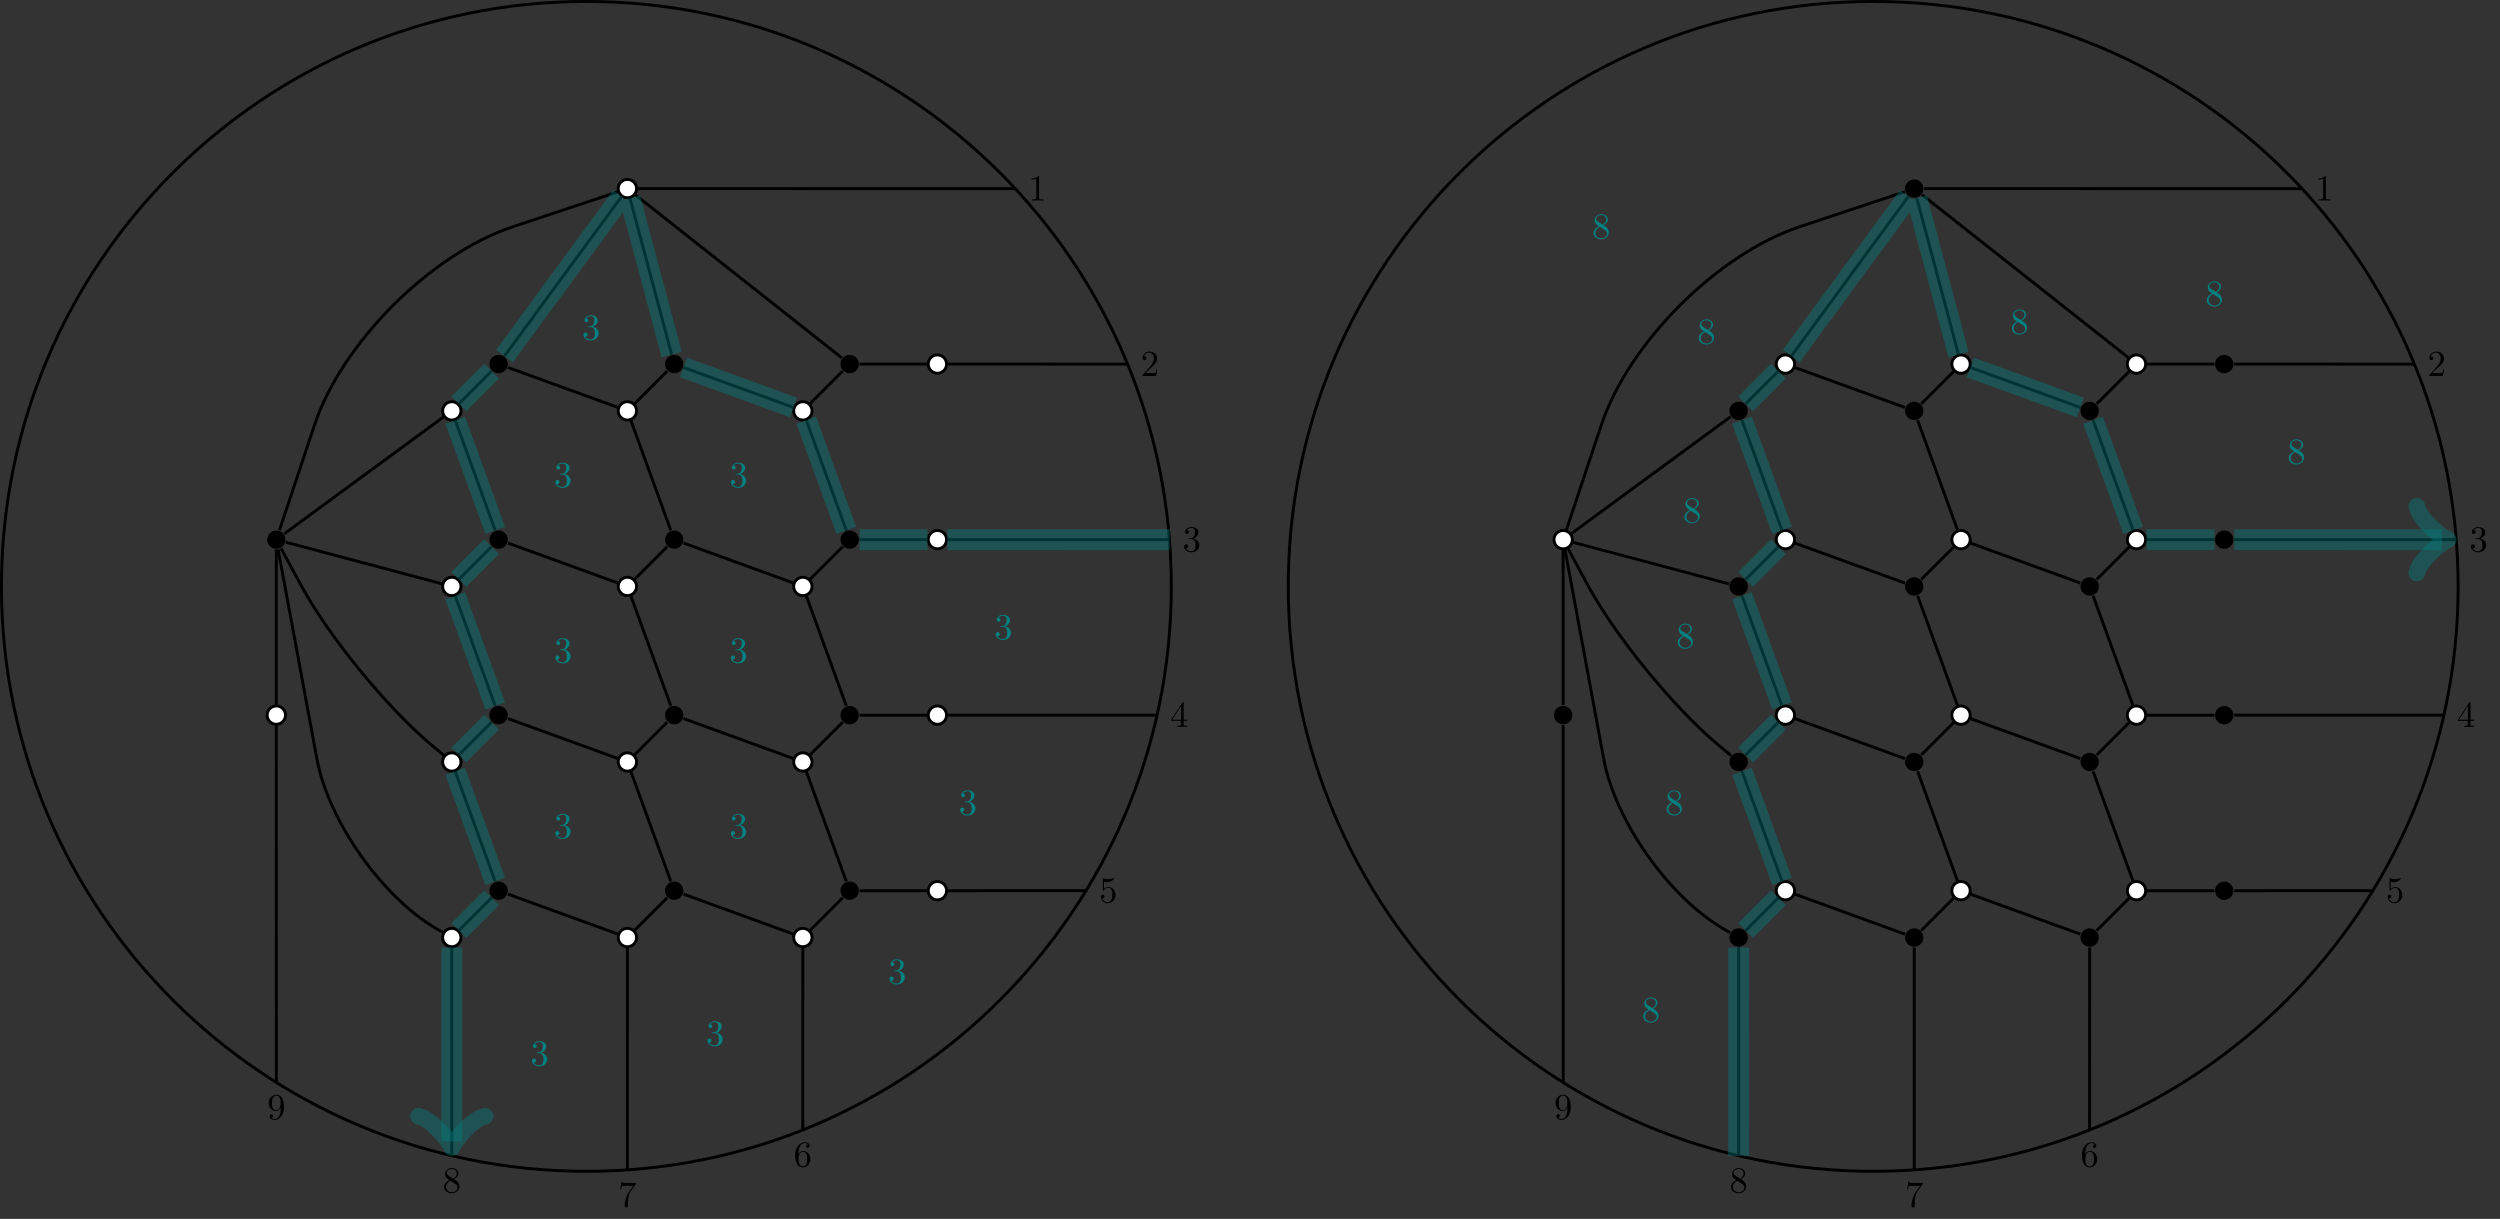 <?xml version="1.0" encoding="UTF-8"?>
<svg xmlns="http://www.w3.org/2000/svg" xmlns:xlink="http://www.w3.org/1999/xlink" width="339.238pt" height="165.393pt" viewBox="0 0 339.238 165.393" version="1.1">
<rect x="0" y="0" width="339.238" height="165.393" fill="#333333" stroke="none"/>
<defs>
<g>
<symbol overflow="visible" id="glyph0-0">
<path style="stroke:none;" d=""/>
</symbol>
<symbol overflow="visible" id="glyph0-1">
<path style="stroke:none;" d="M 1.469 -3.188 C 1.469 -3.312 1.469 -3.312 1.344 -3.312 C 1.047 -3 0.609 -3 0.438 -3 L 0.438 -2.844 C 0.547 -2.844 0.844 -2.844 1.094 -2.969 L 1.094 -0.391 C 1.094 -0.219 1.078 -0.156 0.641 -0.156 L 0.469 -0.156 L 0.469 0 C 0.641 -0.016 1.078 -0.016 1.281 -0.016 C 1.484 -0.016 1.906 -0.016 2.094 0 L 2.094 -0.156 L 1.922 -0.156 C 1.484 -0.156 1.469 -0.203 1.469 -0.391 Z M 1.469 -3.188 "/>
</symbol>
<symbol overflow="visible" id="glyph0-2">
<path style="stroke:none;" d="M 0.641 -0.391 L 1.156 -0.891 C 1.938 -1.578 2.234 -1.859 2.234 -2.359 C 2.234 -2.922 1.797 -3.312 1.188 -3.312 C 0.625 -3.312 0.25 -2.859 0.25 -2.422 C 0.25 -2.141 0.5 -2.141 0.516 -2.141 C 0.594 -2.141 0.766 -2.203 0.766 -2.406 C 0.766 -2.531 0.688 -2.656 0.516 -2.656 C 0.469 -2.656 0.453 -2.656 0.438 -2.656 C 0.562 -2.984 0.828 -3.172 1.109 -3.172 C 1.562 -3.172 1.781 -2.766 1.781 -2.359 C 1.781 -1.953 1.531 -1.562 1.266 -1.25 L 0.297 -0.188 C 0.25 -0.125 0.25 -0.125 0.25 0 L 2.094 0 L 2.234 -0.875 L 2.109 -0.875 C 2.094 -0.719 2.047 -0.5 2 -0.422 C 1.969 -0.391 1.641 -0.391 1.531 -0.391 Z M 0.641 -0.391 "/>
</symbol>
<symbol overflow="visible" id="glyph0-3">
<path style="stroke:none;" d="M 1.453 -1.75 C 1.859 -1.891 2.141 -2.234 2.141 -2.625 C 2.141 -3.047 1.703 -3.312 1.219 -3.312 C 0.719 -3.312 0.344 -3.016 0.344 -2.641 C 0.344 -2.484 0.453 -2.375 0.594 -2.375 C 0.75 -2.375 0.859 -2.5 0.859 -2.641 C 0.859 -2.891 0.625 -2.891 0.547 -2.891 C 0.703 -3.125 1.031 -3.188 1.203 -3.188 C 1.406 -3.188 1.688 -3.078 1.688 -2.641 C 1.688 -2.578 1.672 -2.281 1.547 -2.062 C 1.391 -1.828 1.219 -1.812 1.094 -1.812 C 1.062 -1.797 0.938 -1.797 0.906 -1.797 C 0.875 -1.797 0.828 -1.781 0.828 -1.734 C 0.828 -1.688 0.875 -1.688 0.953 -1.688 L 1.172 -1.688 C 1.578 -1.688 1.766 -1.344 1.766 -0.859 C 1.766 -0.172 1.422 -0.031 1.203 -0.031 C 0.984 -0.031 0.609 -0.109 0.438 -0.406 C 0.609 -0.391 0.766 -0.5 0.766 -0.688 C 0.766 -0.859 0.641 -0.969 0.484 -0.969 C 0.375 -0.969 0.203 -0.891 0.203 -0.672 C 0.203 -0.219 0.672 0.109 1.219 0.109 C 1.828 0.109 2.281 -0.344 2.281 -0.859 C 2.281 -1.266 1.969 -1.656 1.453 -1.75 Z M 1.453 -1.75 "/>
</symbol>
<symbol overflow="visible" id="glyph0-4">
<path style="stroke:none;" d="M 1.469 -0.828 L 1.469 -0.391 C 1.469 -0.203 1.453 -0.156 1.094 -0.156 L 0.984 -0.156 L 0.984 0 C 1.188 -0.016 1.453 -0.016 1.656 -0.016 C 1.859 -0.016 2.125 -0.016 2.328 0 L 2.328 -0.156 L 2.234 -0.156 C 1.859 -0.156 1.844 -0.203 1.844 -0.391 L 1.844 -0.828 L 2.344 -0.828 L 2.344 -0.984 L 1.844 -0.984 L 1.844 -3.25 C 1.844 -3.344 1.844 -3.375 1.766 -3.375 C 1.719 -3.375 1.703 -3.375 1.672 -3.312 L 0.141 -0.984 L 0.141 -0.828 Z M 1.5 -0.984 L 0.281 -0.984 L 1.5 -2.844 Z M 1.5 -0.984 "/>
</symbol>
<symbol overflow="visible" id="glyph0-5">
<path style="stroke:none;" d="M 2.234 -1 C 2.234 -1.594 1.828 -2.094 1.297 -2.094 C 1.047 -2.094 0.844 -2.016 0.656 -1.844 L 0.656 -2.812 C 0.75 -2.781 0.922 -2.75 1.078 -2.75 C 1.688 -2.75 2.047 -3.203 2.047 -3.266 C 2.047 -3.297 2.031 -3.312 2 -3.312 C 1.984 -3.312 1.984 -3.312 1.953 -3.297 C 1.859 -3.266 1.609 -3.156 1.281 -3.156 C 1.078 -3.156 0.844 -3.188 0.609 -3.297 C 0.578 -3.312 0.562 -3.312 0.547 -3.312 C 0.5 -3.312 0.5 -3.281 0.5 -3.188 L 0.5 -1.719 C 0.5 -1.625 0.5 -1.594 0.578 -1.594 C 0.609 -1.594 0.625 -1.609 0.641 -1.641 C 0.688 -1.719 0.875 -1.984 1.281 -1.984 C 1.547 -1.984 1.672 -1.75 1.703 -1.672 C 1.781 -1.484 1.797 -1.281 1.797 -1.031 C 1.797 -0.859 1.797 -0.562 1.672 -0.359 C 1.562 -0.156 1.375 -0.031 1.141 -0.031 C 0.781 -0.031 0.5 -0.297 0.406 -0.594 C 0.422 -0.578 0.438 -0.578 0.5 -0.578 C 0.656 -0.578 0.75 -0.703 0.75 -0.828 C 0.75 -0.938 0.656 -1.062 0.5 -1.062 C 0.422 -1.062 0.25 -1.031 0.25 -0.797 C 0.25 -0.375 0.594 0.109 1.156 0.109 C 1.734 0.109 2.234 -0.375 2.234 -1 Z M 2.234 -1 "/>
</symbol>
<symbol overflow="visible" id="glyph0-6">
<path style="stroke:none;" d="M 0.656 -1.641 L 0.656 -1.75 C 0.656 -3.016 1.281 -3.188 1.531 -3.188 C 1.656 -3.188 1.859 -3.172 1.969 -3 C 1.891 -3 1.688 -3 1.688 -2.766 C 1.688 -2.609 1.812 -2.547 1.922 -2.547 C 2 -2.547 2.156 -2.594 2.156 -2.781 C 2.156 -3.078 1.938 -3.312 1.516 -3.312 C 0.875 -3.312 0.203 -2.672 0.203 -1.578 C 0.203 -0.25 0.781 0.109 1.25 0.109 C 1.797 0.109 2.281 -0.359 2.281 -1.016 C 2.281 -1.656 1.828 -2.125 1.281 -2.125 C 0.938 -2.125 0.75 -1.875 0.656 -1.641 Z M 1.25 -0.031 C 0.938 -0.031 0.781 -0.328 0.75 -0.406 C 0.672 -0.641 0.672 -1.031 0.672 -1.125 C 0.672 -1.516 0.828 -2.016 1.281 -2.016 C 1.359 -2.016 1.578 -2.016 1.734 -1.703 C 1.828 -1.516 1.828 -1.266 1.828 -1.016 C 1.828 -0.781 1.828 -0.531 1.75 -0.359 C 1.594 -0.062 1.359 -0.031 1.25 -0.031 Z M 1.25 -0.031 "/>
</symbol>
<symbol overflow="visible" id="glyph0-7">
<path style="stroke:none;" d="M 2.375 -3.031 C 2.422 -3.094 2.422 -3.109 2.422 -3.203 L 1.203 -3.203 C 0.594 -3.203 0.594 -3.281 0.562 -3.375 L 0.438 -3.375 L 0.281 -2.344 L 0.406 -2.344 C 0.422 -2.422 0.469 -2.734 0.531 -2.797 C 0.562 -2.828 0.953 -2.828 1.016 -2.828 L 2.047 -2.828 C 2 -2.75 1.594 -2.203 1.484 -2.031 C 1.047 -1.359 0.875 -0.672 0.875 -0.172 C 0.875 -0.109 0.875 0.109 1.109 0.109 C 1.328 0.109 1.328 -0.109 1.328 -0.172 L 1.328 -0.422 C 1.328 -0.688 1.344 -0.969 1.391 -1.234 C 1.406 -1.344 1.484 -1.781 1.703 -2.094 Z M 2.375 -3.031 "/>
</symbol>
<symbol overflow="visible" id="glyph0-8">
<path style="stroke:none;" d="M 0.812 -2.281 C 0.578 -2.422 0.562 -2.594 0.562 -2.688 C 0.562 -2.984 0.891 -3.188 1.234 -3.188 C 1.609 -3.188 1.922 -2.938 1.922 -2.578 C 1.922 -2.297 1.734 -2.047 1.438 -1.875 Z M 1.547 -1.797 C 1.906 -1.984 2.141 -2.25 2.141 -2.578 C 2.141 -3.031 1.703 -3.312 1.25 -3.312 C 0.75 -3.312 0.344 -2.953 0.344 -2.484 C 0.344 -2.391 0.359 -2.172 0.562 -1.938 C 0.625 -1.875 0.797 -1.75 0.922 -1.672 C 0.641 -1.531 0.203 -1.25 0.203 -0.75 C 0.203 -0.219 0.719 0.109 1.234 0.109 C 1.797 0.109 2.281 -0.297 2.281 -0.844 C 2.281 -1.016 2.219 -1.234 2.031 -1.453 C 1.938 -1.562 1.859 -1.609 1.547 -1.797 Z M 1.047 -1.594 L 1.656 -1.203 C 1.797 -1.109 2.031 -0.969 2.031 -0.656 C 2.031 -0.297 1.656 -0.031 1.25 -0.031 C 0.812 -0.031 0.453 -0.344 0.453 -0.75 C 0.453 -1.047 0.625 -1.359 1.047 -1.594 Z M 1.047 -1.594 "/>
</symbol>
<symbol overflow="visible" id="glyph0-9">
<path style="stroke:none;" d="M 1.828 -1.578 L 1.828 -1.422 C 1.828 -0.266 1.312 -0.031 1.016 -0.031 C 0.938 -0.031 0.672 -0.047 0.531 -0.203 C 0.75 -0.203 0.797 -0.359 0.797 -0.438 C 0.797 -0.594 0.672 -0.672 0.562 -0.672 C 0.484 -0.672 0.328 -0.625 0.328 -0.422 C 0.328 -0.094 0.609 0.109 1.031 0.109 C 1.672 0.109 2.281 -0.562 2.281 -1.641 C 2.281 -2.984 1.703 -3.312 1.266 -3.312 C 0.984 -3.312 0.75 -3.234 0.531 -3 C 0.328 -2.781 0.203 -2.578 0.203 -2.203 C 0.203 -1.578 0.641 -1.094 1.203 -1.094 C 1.516 -1.094 1.719 -1.297 1.828 -1.578 Z M 1.219 -1.203 C 1.125 -1.203 0.906 -1.203 0.75 -1.516 C 0.656 -1.703 0.656 -1.953 0.656 -2.188 C 0.656 -2.469 0.656 -2.703 0.766 -2.875 C 0.891 -3.125 1.094 -3.188 1.266 -3.188 C 1.484 -3.188 1.656 -3.031 1.734 -2.797 C 1.797 -2.641 1.812 -2.328 1.812 -2.094 C 1.812 -1.688 1.656 -1.203 1.219 -1.203 Z M 1.219 -1.203 "/>
</symbol>
</g>
<clipPath id="clip1">
  <path d="M 21 0 L 199 0 L 199 165.395 L 21 165.395 Z M 21 0 "/>
</clipPath>
<clipPath id="clip2">
  <path d="M 169 0 L 339.238 0 L 339.238 165 L 169 165 Z M 169 0 "/>
</clipPath>
<clipPath id="clip3">
  <path d="M 195 0 L 339.238 0 L 339.238 165.395 L 195 165.395 Z M 195 0 "/>
</clipPath>
</defs>
<g id="surface1">
<path style="fill:none;stroke-width:0.399;stroke-linecap:butt;stroke-linejoin:miter;stroke:rgb(0%,0%,0%);stroke-opacity:1;stroke-miterlimit:10;" d="M 79.372 -0.001 C 79.372 43.835 43.837 79.37 0.001 79.37 C -43.835 79.37 -79.37 43.835 -79.37 -0.001 C -79.37 -43.837 -43.835 -79.372 0.001 -79.372 C 43.837 -79.372 79.372 -43.837 79.372 -0.001 Z M 79.372 -0.001 " transform="matrix(1,0,0,-1,79.569,79.569)"/>
<g style="fill:rgb(0%,0%,0%);fill-opacity:1;">
  <use xlink:href="#glyph0-1" x="139.528" y="27.21"/>
</g>
<g style="fill:rgb(0%,0%,0%);fill-opacity:1;">
  <use xlink:href="#glyph0-2" x="154.789" y="51.017"/>
</g>
<g style="fill:rgb(0%,0%,0%);fill-opacity:1;">
  <use xlink:href="#glyph0-3" x="160.474" y="74.834"/>
</g>
<g style="fill:rgb(0%,0%,0%);fill-opacity:1;">
  <use xlink:href="#glyph0-4" x="158.775" y="98.645"/>
</g>
<g style="fill:rgb(0%,0%,0%);fill-opacity:1;">
  <use xlink:href="#glyph0-5" x="149.14" y="122.46"/>
</g>
<g style="fill:rgb(0%,0%,0%);fill-opacity:1;">
  <use xlink:href="#glyph0-6" x="107.69" y="158.305"/>
</g>
<g style="fill:rgb(0%,0%,0%);fill-opacity:1;">
  <use xlink:href="#glyph0-7" x="83.888" y="163.733"/>
</g>
<g style="fill:rgb(0%,0%,0%);fill-opacity:1;">
  <use xlink:href="#glyph0-8" x="60.065" y="161.811"/>
</g>
<g style="fill:rgb(0%,0%,0%);fill-opacity:1;">
  <use xlink:href="#glyph0-9" x="36.259" y="151.863"/>
</g>
<path style="fill-rule:nonzero;fill:rgb(100%,100%,100%);fill-opacity:1;stroke-width:0.399;stroke-linecap:butt;stroke-linejoin:miter;stroke:rgb(0%,0%,0%);stroke-opacity:1;stroke-miterlimit:10;" d="M 48.876 30.163 C 48.876 30.85 48.322 31.409 47.634 31.409 C 46.943 31.409 46.388 30.85 46.388 30.163 C 46.388 29.475 46.943 28.917 47.634 28.917 C 48.322 28.917 48.876 29.475 48.876 30.163 Z M 48.876 30.163 " transform="matrix(1,0,0,-1,79.569,79.569)"/>
<path style="fill-rule:nonzero;fill:rgb(100%,100%,100%);fill-opacity:1;stroke-width:0.399;stroke-linecap:butt;stroke-linejoin:miter;stroke:rgb(0%,0%,0%);stroke-opacity:1;stroke-miterlimit:10;" d="M 48.876 6.342 C 48.876 7.03 48.322 7.585 47.634 7.585 C 46.943 7.585 46.388 7.03 46.388 6.342 C 46.388 5.655 46.943 5.096 47.634 5.096 C 48.322 5.096 48.876 5.655 48.876 6.342 Z M 48.876 6.342 " transform="matrix(1,0,0,-1,79.569,79.569)"/>
<path style="fill-rule:nonzero;fill:rgb(100%,100%,100%);fill-opacity:1;stroke-width:0.399;stroke-linecap:butt;stroke-linejoin:miter;stroke:rgb(0%,0%,0%);stroke-opacity:1;stroke-miterlimit:10;" d="M 48.876 -17.474 C 48.876 -16.786 48.322 -16.228 47.63 -16.228 C 46.943 -16.228 46.388 -16.786 46.388 -17.474 C 46.388 -18.161 46.943 -18.72 47.63 -18.72 C 48.322 -18.72 48.876 -18.161 48.876 -17.474 Z M 48.876 -17.474 " transform="matrix(1,0,0,-1,79.569,79.569)"/>
<path style="fill-rule:nonzero;fill:rgb(100%,100%,100%);fill-opacity:1;stroke-width:0.399;stroke-linecap:butt;stroke-linejoin:miter;stroke:rgb(0%,0%,0%);stroke-opacity:1;stroke-miterlimit:10;" d="M 48.88 -41.294 C 48.88 -40.607 48.322 -40.048 47.634 -40.048 C 46.947 -40.048 46.388 -40.607 46.388 -41.294 C 46.388 -41.982 46.947 -42.54 47.634 -42.54 C 48.322 -42.54 48.88 -41.982 48.88 -41.294 Z M 48.88 -41.294 " transform="matrix(1,0,0,-1,79.569,79.569)"/>
<path style="fill-rule:nonzero;fill:rgb(100%,100%,100%);fill-opacity:1;stroke-width:0.399;stroke-linecap:butt;stroke-linejoin:miter;stroke:rgb(0%,0%,0%);stroke-opacity:1;stroke-miterlimit:10;" d="M -40.827 -17.47 C -40.827 -16.783 -41.385 -16.224 -42.073 -16.224 C -42.76 -16.224 -43.319 -16.783 -43.319 -17.47 C -43.319 -18.158 -42.76 -18.716 -42.073 -18.716 C -41.385 -18.716 -40.827 -18.158 -40.827 -17.47 Z M -40.827 -17.47 " transform="matrix(1,0,0,-1,79.569,79.569)"/>
<path style="fill-rule:nonzero;fill:rgb(100%,100%,100%);fill-opacity:1;stroke-width:0.399;stroke-linecap:butt;stroke-linejoin:miter;stroke:rgb(0%,0%,0%);stroke-opacity:1;stroke-miterlimit:10;" d="M 6.81 53.975 C 6.81 54.663 6.251 55.221 5.564 55.221 C 4.876 55.221 4.322 54.663 4.322 53.975 C 4.322 53.288 4.876 52.729 5.564 52.729 C 6.251 52.729 6.81 53.288 6.81 53.975 Z M 6.81 53.975 " transform="matrix(1,0,0,-1,79.569,79.569)"/>
<path style=" stroke:none;fill-rule:nonzero;fill:rgb(0%,0%,0%);fill-opacity:1;" d="M 116.543 49.406 C 116.543 48.719 115.984 48.16 115.297 48.16 C 114.609 48.16 114.051 48.719 114.051 49.406 C 114.051 50.094 114.609 50.652 115.297 50.652 C 115.984 50.652 116.543 50.094 116.543 49.406 Z M 116.543 49.406 "/>
<path style=" stroke:none;fill-rule:nonzero;fill:rgb(0%,0%,0%);fill-opacity:1;" d="M 92.73 49.406 C 92.73 48.719 92.176 48.16 91.488 48.16 C 90.801 48.16 90.242 48.719 90.242 49.406 C 90.242 50.094 90.801 50.652 91.488 50.652 C 92.176 50.652 92.73 50.094 92.73 49.406 Z M 92.73 49.406 "/>
<path style=" stroke:none;fill-rule:nonzero;fill:rgb(0%,0%,0%);fill-opacity:1;" d="M 68.902 49.406 C 68.902 48.719 68.344 48.16 67.656 48.16 C 66.969 48.16 66.41 48.719 66.41 49.406 C 66.41 50.094 66.969 50.652 67.656 50.652 C 68.344 50.652 68.902 50.094 68.902 49.406 Z M 68.902 49.406 "/>
<path style="fill-rule:nonzero;fill:rgb(100%,100%,100%);fill-opacity:1;stroke-width:0.399;stroke-linecap:butt;stroke-linejoin:miter;stroke:rgb(0%,0%,0%);stroke-opacity:1;stroke-miterlimit:10;" d="M 30.619 23.815 C 30.619 24.503 30.06 25.061 29.372 25.061 C 28.685 25.061 28.126 24.503 28.126 23.815 C 28.126 23.128 28.685 22.569 29.372 22.569 C 30.06 22.569 30.619 23.128 30.619 23.815 Z M 30.619 23.815 " transform="matrix(1,0,0,-1,79.569,79.569)"/>
<path style="fill-rule:nonzero;fill:rgb(100%,100%,100%);fill-opacity:1;stroke-width:0.399;stroke-linecap:butt;stroke-linejoin:miter;stroke:rgb(0%,0%,0%);stroke-opacity:1;stroke-miterlimit:10;" d="M 6.81 23.815 C 6.81 24.503 6.255 25.061 5.564 25.061 C 4.876 25.061 4.322 24.503 4.322 23.815 C 4.322 23.128 4.876 22.569 5.564 22.569 C 6.255 22.569 6.81 23.128 6.81 23.815 Z M 6.81 23.815 " transform="matrix(1,0,0,-1,79.569,79.569)"/>
<path style="fill-rule:nonzero;fill:rgb(100%,100%,100%);fill-opacity:1;stroke-width:0.399;stroke-linecap:butt;stroke-linejoin:miter;stroke:rgb(0%,0%,0%);stroke-opacity:1;stroke-miterlimit:10;" d="M -17.018 23.815 C -17.018 24.503 -17.573 25.061 -18.26 25.061 C -18.948 25.061 -19.506 24.503 -19.506 23.815 C -19.506 23.128 -18.948 22.569 -18.26 22.569 C -17.573 22.569 -17.018 23.128 -17.018 23.815 Z M -17.018 23.815 " transform="matrix(1,0,0,-1,79.569,79.569)"/>
<path style=" stroke:none;fill-rule:nonzero;fill:rgb(0%,0%,0%);fill-opacity:1;" d="M 116.543 73.227 C 116.543 72.539 115.984 71.984 115.297 71.984 C 114.609 71.984 114.051 72.539 114.051 73.227 C 114.051 73.914 114.609 74.473 115.297 74.473 C 115.984 74.473 116.543 73.914 116.543 73.227 Z M 116.543 73.227 "/>
<path style=" stroke:none;fill-rule:nonzero;fill:rgb(0%,0%,0%);fill-opacity:1;" d="M 92.73 73.227 C 92.73 72.539 92.176 71.984 91.488 71.984 C 90.801 71.984 90.242 72.539 90.242 73.227 C 90.242 73.914 90.801 74.473 91.488 74.473 C 92.176 74.473 92.73 73.914 92.73 73.227 Z M 92.73 73.227 "/>
<path style=" stroke:none;fill-rule:nonzero;fill:rgb(0%,0%,0%);fill-opacity:1;" d="M 68.902 73.227 C 68.902 72.539 68.344 71.984 67.656 71.984 C 66.969 71.984 66.41 72.539 66.41 73.227 C 66.41 73.914 66.969 74.473 67.656 74.473 C 68.344 74.473 68.902 73.914 68.902 73.227 Z M 68.902 73.227 "/>
<path style="fill-rule:nonzero;fill:rgb(100%,100%,100%);fill-opacity:1;stroke-width:0.399;stroke-linecap:butt;stroke-linejoin:miter;stroke:rgb(0%,0%,0%);stroke-opacity:1;stroke-miterlimit:10;" d="M 30.619 -0.009 C 30.619 0.678 30.06 1.237 29.372 1.237 C 28.685 1.237 28.126 0.678 28.126 -0.009 C 28.126 -0.697 28.685 -1.255 29.372 -1.255 C 30.06 -1.255 30.619 -0.697 30.619 -0.009 Z M 30.619 -0.009 " transform="matrix(1,0,0,-1,79.569,79.569)"/>
<path style="fill-rule:nonzero;fill:rgb(100%,100%,100%);fill-opacity:1;stroke-width:0.399;stroke-linecap:butt;stroke-linejoin:miter;stroke:rgb(0%,0%,0%);stroke-opacity:1;stroke-miterlimit:10;" d="M 6.81 -0.009 C 6.81 0.678 6.255 1.237 5.568 1.237 C 4.88 1.237 4.322 0.678 4.322 -0.009 C 4.322 -0.697 4.88 -1.255 5.568 -1.255 C 6.255 -1.255 6.81 -0.697 6.81 -0.009 Z M 6.81 -0.009 " transform="matrix(1,0,0,-1,79.569,79.569)"/>
<path style="fill-rule:nonzero;fill:rgb(100%,100%,100%);fill-opacity:1;stroke-width:0.399;stroke-linecap:butt;stroke-linejoin:miter;stroke:rgb(0%,0%,0%);stroke-opacity:1;stroke-miterlimit:10;" d="M -17.014 -0.009 C -17.014 0.678 -17.573 1.237 -18.26 1.237 C -18.948 1.237 -19.506 0.678 -19.506 -0.009 C -19.506 -0.697 -18.948 -1.255 -18.26 -1.255 C -17.573 -1.255 -17.014 -0.697 -17.014 -0.009 Z M -17.014 -0.009 " transform="matrix(1,0,0,-1,79.569,79.569)"/>
<path style=" stroke:none;fill-rule:nonzero;fill:rgb(0%,0%,0%);fill-opacity:1;" d="M 116.539 97.043 C 116.539 96.355 115.984 95.797 115.297 95.797 C 114.609 95.797 114.051 96.355 114.051 97.043 C 114.051 97.73 114.609 98.289 115.297 98.289 C 115.984 98.289 116.539 97.73 116.539 97.043 Z M 116.539 97.043 "/>
<path style=" stroke:none;fill-rule:nonzero;fill:rgb(0%,0%,0%);fill-opacity:1;" d="M 92.73 97.043 C 92.73 96.355 92.176 95.797 91.484 95.797 C 90.797 95.797 90.242 96.355 90.242 97.043 C 90.242 97.73 90.797 98.289 91.484 98.289 C 92.176 98.289 92.73 97.73 92.73 97.043 Z M 92.73 97.043 "/>
<path style=" stroke:none;fill-rule:nonzero;fill:rgb(0%,0%,0%);fill-opacity:1;" d="M 68.902 97.043 C 68.902 96.355 68.344 95.797 67.656 95.797 C 66.969 95.797 66.41 96.355 66.41 97.043 C 66.41 97.73 66.969 98.289 67.656 98.289 C 68.344 98.289 68.902 97.73 68.902 97.043 Z M 68.902 97.043 "/>
<path style="fill-rule:nonzero;fill:rgb(100%,100%,100%);fill-opacity:1;stroke-width:0.399;stroke-linecap:butt;stroke-linejoin:miter;stroke:rgb(0%,0%,0%);stroke-opacity:1;stroke-miterlimit:10;" d="M 30.619 -23.826 C 30.619 -23.138 30.06 -22.583 29.372 -22.583 C 28.685 -22.583 28.126 -23.138 28.126 -23.826 C 28.126 -24.513 28.685 -25.072 29.372 -25.072 C 30.06 -25.072 30.619 -24.513 30.619 -23.826 Z M 30.619 -23.826 " transform="matrix(1,0,0,-1,79.569,79.569)"/>
<path style="fill-rule:nonzero;fill:rgb(100%,100%,100%);fill-opacity:1;stroke-width:0.399;stroke-linecap:butt;stroke-linejoin:miter;stroke:rgb(0%,0%,0%);stroke-opacity:1;stroke-miterlimit:10;" d="M 6.81 -23.826 C 6.81 -23.138 6.251 -22.583 5.564 -22.583 C 4.876 -22.583 4.322 -23.138 4.322 -23.826 C 4.322 -24.513 4.876 -25.072 5.564 -25.072 C 6.251 -25.072 6.81 -24.513 6.81 -23.826 Z M 6.81 -23.826 " transform="matrix(1,0,0,-1,79.569,79.569)"/>
<path style="fill-rule:nonzero;fill:rgb(100%,100%,100%);fill-opacity:1;stroke-width:0.399;stroke-linecap:butt;stroke-linejoin:miter;stroke:rgb(0%,0%,0%);stroke-opacity:1;stroke-miterlimit:10;" d="M -17.018 -23.826 C -17.018 -23.138 -17.573 -22.583 -18.26 -22.583 C -18.948 -22.583 -19.506 -23.138 -19.506 -23.826 C -19.506 -24.513 -18.948 -25.072 -18.26 -25.072 C -17.573 -25.072 -17.018 -24.513 -17.018 -23.826 Z M -17.018 -23.826 " transform="matrix(1,0,0,-1,79.569,79.569)"/>
<path style=" stroke:none;fill-rule:nonzero;fill:rgb(0%,0%,0%);fill-opacity:1;" d="M 116.543 120.863 C 116.543 120.176 115.984 119.617 115.297 119.617 C 114.609 119.617 114.051 120.176 114.051 120.863 C 114.051 121.551 114.609 122.109 115.297 122.109 C 115.984 122.109 116.543 121.551 116.543 120.863 Z M 116.543 120.863 "/>
<path style=" stroke:none;fill-rule:nonzero;fill:rgb(0%,0%,0%);fill-opacity:1;" d="M 92.734 120.863 C 92.734 120.176 92.176 119.617 91.488 119.617 C 90.801 119.617 90.242 120.176 90.242 120.863 C 90.242 121.551 90.801 122.109 91.488 122.109 C 92.176 122.109 92.734 121.551 92.734 120.863 Z M 92.734 120.863 "/>
<path style=" stroke:none;fill-rule:nonzero;fill:rgb(0%,0%,0%);fill-opacity:1;" d="M 68.902 120.863 C 68.902 120.176 68.344 119.617 67.656 119.617 C 66.969 119.617 66.414 120.176 66.414 120.863 C 66.414 121.551 66.969 122.109 67.656 122.109 C 68.344 122.109 68.902 121.551 68.902 120.863 Z M 68.902 120.863 "/>
<path style="fill-rule:nonzero;fill:rgb(100%,100%,100%);fill-opacity:1;stroke-width:0.399;stroke-linecap:butt;stroke-linejoin:miter;stroke:rgb(0%,0%,0%);stroke-opacity:1;stroke-miterlimit:10;" d="M 30.619 -47.65 C 30.619 -46.962 30.06 -46.404 29.372 -46.404 C 28.685 -46.404 28.126 -46.962 28.126 -47.65 C 28.126 -48.337 28.685 -48.896 29.372 -48.896 C 30.06 -48.896 30.619 -48.337 30.619 -47.65 Z M 30.619 -47.65 " transform="matrix(1,0,0,-1,79.569,79.569)"/>
<path style="fill-rule:nonzero;fill:rgb(100%,100%,100%);fill-opacity:1;stroke-width:0.399;stroke-linecap:butt;stroke-linejoin:miter;stroke:rgb(0%,0%,0%);stroke-opacity:1;stroke-miterlimit:10;" d="M 6.81 -47.65 C 6.81 -46.962 6.255 -46.404 5.564 -46.404 C 4.876 -46.404 4.322 -46.962 4.322 -47.65 C 4.322 -48.337 4.876 -48.896 5.564 -48.896 C 6.255 -48.896 6.81 -48.337 6.81 -47.65 Z M 6.81 -47.65 " transform="matrix(1,0,0,-1,79.569,79.569)"/>
<path style="fill-rule:nonzero;fill:rgb(100%,100%,100%);fill-opacity:1;stroke-width:0.399;stroke-linecap:butt;stroke-linejoin:miter;stroke:rgb(0%,0%,0%);stroke-opacity:1;stroke-miterlimit:10;" d="M -17.018 -47.65 C -17.018 -46.962 -17.573 -46.404 -18.26 -46.404 C -18.948 -46.404 -19.506 -46.962 -19.506 -47.65 C -19.506 -48.337 -18.948 -48.896 -18.26 -48.896 C -17.573 -48.896 -17.018 -48.337 -17.018 -47.65 Z M -17.018 -47.65 " transform="matrix(1,0,0,-1,79.569,79.569)"/>
<path style=" stroke:none;fill-rule:nonzero;fill:rgb(0%,0%,0%);fill-opacity:1;" d="M 38.742 73.227 C 38.742 72.539 38.184 71.984 37.496 71.984 C 36.809 71.984 36.25 72.539 36.25 73.227 C 36.25 73.914 36.809 74.473 37.496 74.473 C 38.184 74.473 38.742 73.914 38.742 73.227 Z M 38.742 73.227 "/>
<path style="fill:none;stroke-width:0.399;stroke-linecap:butt;stroke-linejoin:miter;stroke:rgb(0%,0%,0%);stroke-opacity:1;stroke-miterlimit:10;" d="M 58.201 53.964 L 6.911 53.979 " transform="matrix(1,0,0,-1,79.569,79.569)"/>
<path style="fill:none;stroke-width:0.399;stroke-linecap:butt;stroke-linejoin:miter;stroke:rgb(0%,0%,0%);stroke-opacity:1;stroke-miterlimit:10;" d="M -42.077 4.995 L -42.077 -16.126 M -42.077 -18.818 L -42.065 -67.326 " transform="matrix(1,0,0,-1,79.569,79.569)"/>
<path style="fill:none;stroke-width:0.399;stroke-linecap:butt;stroke-linejoin:miter;stroke:rgb(0%,0%,0%);stroke-opacity:1;stroke-miterlimit:10;" d="M 73.462 30.159 L 48.982 30.167 M 46.29 30.167 L 37.076 30.167 M 34.779 29.214 L 30.326 24.768 M 28.111 24.276 L 13.181 29.706 M 10.966 29.214 L 6.517 24.768 M 4.302 24.276 L -10.647 29.706 M -12.866 29.214 L -17.311 24.768 M -19.346 23.022 L -40.991 7.139 " transform="matrix(1,0,0,-1,79.569,79.569)"/>
<path style="fill:none;stroke-width:0.399;stroke-linecap:butt;stroke-linejoin:miter;stroke:rgb(0%,0%,0%);stroke-opacity:1;stroke-miterlimit:10;" d="M 79.146 6.339 L 48.982 6.342 M 46.29 6.342 L 37.076 6.342 M 34.779 5.389 L 30.326 0.94 M 28.111 0.452 L 13.181 5.881 M 10.966 5.389 L 6.517 0.94 M 4.302 0.448 L -10.647 5.881 M -12.866 5.389 L -17.311 0.94 M -19.561 0.339 L -40.776 5.995 " transform="matrix(1,0,0,-1,79.569,79.569)"/>
<path style="fill:none;stroke-width:0.399;stroke-linecap:butt;stroke-linejoin:miter;stroke:rgb(0%,0%,0%);stroke-opacity:1;stroke-miterlimit:10;" d="M 77.447 -17.47 L 48.982 -17.474 M 46.29 -17.478 L 37.076 -17.478 M 34.779 -18.427 L 30.326 -22.88 M 28.111 -23.369 L 13.181 -17.935 M 10.966 -18.427 L 6.517 -22.88 M 4.302 -23.369 L -10.651 -17.935 M -12.866 -18.427 L -17.311 -22.876 " transform="matrix(1,0,0,-1,79.569,79.569)"/>
<path style="fill:none;stroke-width:0.399;stroke-linecap:butt;stroke-linejoin:miter;stroke:rgb(0%,0%,0%);stroke-opacity:1;stroke-miterlimit:10;" d="M 67.814 -41.286 L 48.982 -41.298 M 46.294 -41.298 L 37.076 -41.298 M 34.779 -42.251 L 30.326 -46.704 M 28.111 -47.193 L 13.185 -41.759 M 10.97 -42.247 L 6.517 -46.701 M 4.302 -47.193 L -10.647 -41.759 M -12.862 -42.247 L -17.311 -46.701 " transform="matrix(1,0,0,-1,79.569,79.569)"/>
<path style="fill:none;stroke-width:0.399;stroke-linecap:butt;stroke-linejoin:miter;stroke:rgb(0%,0%,0%);stroke-opacity:1;stroke-miterlimit:10;" d="M -19.428 -46.982 L -20.229 -46.521 C -27.686 -42.216 -35.003 -31.865 -36.569 -23.4 L -41.831 5.018 " transform="matrix(1,0,0,-1,79.569,79.569)"/>
<path style="fill:none;stroke-width:0.399;stroke-linecap:butt;stroke-linejoin:miter;stroke:rgb(0%,0%,0%);stroke-opacity:1;stroke-miterlimit:10;" d="M -19.296 -22.966 L -21.089 -21.462 C -27.085 -16.431 -34.971 -6.771 -38.698 0.108 L -41.436 5.159 " transform="matrix(1,0,0,-1,79.569,79.569)"/>
<path style="fill:none;stroke-width:0.399;stroke-linecap:butt;stroke-linejoin:miter;stroke:rgb(0%,0%,0%);stroke-opacity:1;stroke-miterlimit:10;" d="M 29.369 -73.767 L 29.376 -48.997 " transform="matrix(1,0,0,-1,79.569,79.569)"/>
<path style="fill:none;stroke-width:0.399;stroke-linecap:butt;stroke-linejoin:miter;stroke:rgb(0%,0%,0%);stroke-opacity:1;stroke-miterlimit:10;" d="M 5.564 -79.197 L 5.568 -48.997 " transform="matrix(1,0,0,-1,79.569,79.569)"/>
<path style="fill:none;stroke-width:0.399;stroke-linecap:butt;stroke-linejoin:miter;stroke:rgb(0%,0%,0%);stroke-opacity:1;stroke-miterlimit:10;" d="M -18.26 -77.275 L -18.264 -48.997 " transform="matrix(1,0,0,-1,79.569,79.569)"/>
<path style="fill:none;stroke-width:0.399;stroke-linecap:butt;stroke-linejoin:miter;stroke:rgb(0%,0%,0%);stroke-opacity:1;stroke-miterlimit:10;" d="M 35.271 -40.033 L 29.833 -25.095 " transform="matrix(1,0,0,-1,79.569,79.569)"/>
<path style="fill:none;stroke-width:0.399;stroke-linecap:butt;stroke-linejoin:miter;stroke:rgb(0%,0%,0%);stroke-opacity:1;stroke-miterlimit:10;" d="M 11.458 -40.033 L 6.025 -25.095 " transform="matrix(1,0,0,-1,79.569,79.569)"/>
<path style="fill:none;stroke-width:0.399;stroke-linecap:butt;stroke-linejoin:miter;stroke:rgb(0%,0%,0%);stroke-opacity:1;stroke-miterlimit:10;" d="M -12.374 -40.033 L -17.803 -25.095 " transform="matrix(1,0,0,-1,79.569,79.569)"/>
<path style="fill:none;stroke-width:0.399;stroke-linecap:butt;stroke-linejoin:miter;stroke:rgb(0%,0%,0%);stroke-opacity:1;stroke-miterlimit:10;" d="M 35.271 -16.212 L 29.837 -1.275 " transform="matrix(1,0,0,-1,79.569,79.569)"/>
<path style="fill:none;stroke-width:0.399;stroke-linecap:butt;stroke-linejoin:miter;stroke:rgb(0%,0%,0%);stroke-opacity:1;stroke-miterlimit:10;" d="M 11.458 -16.212 L 6.025 -1.275 " transform="matrix(1,0,0,-1,79.569,79.569)"/>
<path style="fill:none;stroke-width:0.399;stroke-linecap:butt;stroke-linejoin:miter;stroke:rgb(0%,0%,0%);stroke-opacity:1;stroke-miterlimit:10;" d="M -12.374 -16.212 L -17.803 -1.275 " transform="matrix(1,0,0,-1,79.569,79.569)"/>
<path style="fill:none;stroke-width:0.399;stroke-linecap:butt;stroke-linejoin:miter;stroke:rgb(0%,0%,0%);stroke-opacity:1;stroke-miterlimit:10;" d="M 35.271 7.604 L 29.833 22.553 " transform="matrix(1,0,0,-1,79.569,79.569)"/>
<path style="fill:none;stroke-width:0.399;stroke-linecap:butt;stroke-linejoin:miter;stroke:rgb(0%,0%,0%);stroke-opacity:1;stroke-miterlimit:10;" d="M 11.458 7.604 L 6.025 22.553 " transform="matrix(1,0,0,-1,79.569,79.569)"/>
<path style="fill:none;stroke-width:0.399;stroke-linecap:butt;stroke-linejoin:miter;stroke:rgb(0%,0%,0%);stroke-opacity:1;stroke-miterlimit:10;" d="M -12.374 7.604 L -17.803 22.553 " transform="matrix(1,0,0,-1,79.569,79.569)"/>
<path style="fill:none;stroke-width:0.399;stroke-linecap:butt;stroke-linejoin:miter;stroke:rgb(0%,0%,0%);stroke-opacity:1;stroke-miterlimit:10;" d="M 34.673 30.999 L 6.622 53.147 " transform="matrix(1,0,0,-1,79.569,79.569)"/>
<path style="fill:none;stroke-width:0.399;stroke-linecap:butt;stroke-linejoin:miter;stroke:rgb(0%,0%,0%);stroke-opacity:1;stroke-miterlimit:10;" d="M 11.572 31.464 L 5.911 52.682 " transform="matrix(1,0,0,-1,79.569,79.569)"/>
<path style="fill:none;stroke-width:0.399;stroke-linecap:butt;stroke-linejoin:miter;stroke:rgb(0%,0%,0%);stroke-opacity:1;stroke-miterlimit:10;" d="M -11.116 31.249 L 4.771 52.897 " transform="matrix(1,0,0,-1,79.569,79.569)"/>
<g style="fill:rgb(0%,50%,50%);fill-opacity:1;">
  <use xlink:href="#glyph0-3" x="134.91" y="86.739"/>
</g>
<g style="fill:rgb(0%,50%,50%);fill-opacity:1;">
  <use xlink:href="#glyph0-3" x="130.092" y="110.554"/>
</g>
<g style="fill:rgb(0%,50%,50%);fill-opacity:1;">
  <use xlink:href="#glyph0-3" x="98.97" y="66.097"/>
</g>
<g style="fill:rgb(0%,50%,50%);fill-opacity:1;">
  <use xlink:href="#glyph0-3" x="98.97" y="89.916"/>
</g>
<g style="fill:rgb(0%,50%,50%);fill-opacity:1;">
  <use xlink:href="#glyph0-3" x="98.97" y="113.734"/>
</g>
<g style="fill:rgb(0%,50%,50%);fill-opacity:1;">
  <use xlink:href="#glyph0-3" x="95.79" y="141.881"/>
</g>
<g style="fill:rgb(0%,50%,50%);fill-opacity:1;">
  <use xlink:href="#glyph0-3" x="78.965" y="46.088"/>
</g>
<g style="fill:rgb(0%,50%,50%);fill-opacity:1;">
  <use xlink:href="#glyph0-3" x="75.152" y="66.097"/>
</g>
<g style="fill:rgb(0%,50%,50%);fill-opacity:1;">
  <use xlink:href="#glyph0-3" x="75.152" y="89.916"/>
</g>
<g style="fill:rgb(0%,50%,50%);fill-opacity:1;">
  <use xlink:href="#glyph0-3" x="75.152" y="113.734"/>
</g>
<g style="fill:rgb(0%,50%,50%);fill-opacity:1;">
  <use xlink:href="#glyph0-3" x="71.975" y="144.595"/>
</g>
<path style="fill:none;stroke-width:0.399;stroke-linecap:butt;stroke-linejoin:miter;stroke:rgb(0%,0%,0%);stroke-opacity:1;stroke-miterlimit:10;" d="M 4.29 53.553 L -9.999 48.792 C -21.139 45.081 -33.178 33.042 -36.889 21.905 L -41.651 7.616 " transform="matrix(1,0,0,-1,79.569,79.569)"/>
<g style="fill:rgb(0%,50%,50%);fill-opacity:1;">
  <use xlink:href="#glyph0-3" x="120.501" y="133.483"/>
</g>
<g clip-path="url(#clip1)" clip-rule="nonzero">
<path style="fill:none;stroke-width:2.835;stroke-linecap:butt;stroke-linejoin:miter;stroke:rgb(0%,50%,50%);stroke-opacity:0.4;stroke-miterlimit:10;" d="M 79.146 6.339 L 48.982 6.342 M 46.29 6.342 L 37.076 6.342 M 35.271 7.604 L 29.833 22.553 M 28.111 24.276 L 13.181 29.706 M 11.572 31.464 L 5.911 52.682 M 4.771 52.897 L -11.116 31.249 M -12.866 29.214 L -17.311 24.768 M -17.803 22.553 L -12.374 7.604 M -12.866 5.389 L -17.311 0.94 M -17.803 -1.275 L -12.374 -16.212 M -12.866 -18.427 L -17.311 -22.876 M -17.803 -25.095 L -12.374 -40.033 M -12.862 -42.247 L -17.311 -46.701 M -18.264 -48.997 L -18.26 -75.294 " transform="matrix(1,0,0,-1,79.569,79.569)"/>
</g>
<path style="fill:none;stroke-width:2.268;stroke-linecap:round;stroke-linejoin:round;stroke:rgb(0%,50%,50%);stroke-opacity:0.4;stroke-miterlimit:10;" d="M -3.388 4.519 C -3.107 2.823 0.002 0.284 0.846 -0.002 C 0.002 -0.283 -3.104 -2.825 -3.39 -4.517 " transform="matrix(0,1,1,-0,61.31,154.861)"/>
<g clip-path="url(#clip2)" clip-rule="nonzero">
<path style="fill:none;stroke-width:0.399;stroke-linecap:butt;stroke-linejoin:miter;stroke:rgb(0%,0%,0%);stroke-opacity:1;stroke-miterlimit:10;" d="M 253.986 -0.001 C 253.986 43.835 218.451 79.37 174.615 79.37 C 130.779 79.37 95.243 43.835 95.243 -0.001 C 95.243 -43.837 130.779 -79.372 174.615 -79.372 C 218.451 -79.372 253.986 -43.837 253.986 -0.001 Z M 253.986 -0.001 " transform="matrix(1,0,0,-1,79.569,79.569)"/>
</g>
<g style="fill:rgb(0%,0%,0%);fill-opacity:1;">
  <use xlink:href="#glyph0-1" x="314.141" y="27.21"/>
</g>
<g style="fill:rgb(0%,0%,0%);fill-opacity:1;">
  <use xlink:href="#glyph0-2" x="329.402" y="51.017"/>
</g>
<g style="fill:rgb(0%,0%,0%);fill-opacity:1;">
  <use xlink:href="#glyph0-3" x="335.087" y="74.834"/>
</g>
<g style="fill:rgb(0%,0%,0%);fill-opacity:1;">
  <use xlink:href="#glyph0-4" x="333.388" y="98.645"/>
</g>
<g style="fill:rgb(0%,0%,0%);fill-opacity:1;">
  <use xlink:href="#glyph0-5" x="323.753" y="122.46"/>
</g>
<g style="fill:rgb(0%,0%,0%);fill-opacity:1;">
  <use xlink:href="#glyph0-6" x="282.304" y="158.305"/>
</g>
<g style="fill:rgb(0%,0%,0%);fill-opacity:1;">
  <use xlink:href="#glyph0-7" x="258.501" y="163.733"/>
</g>
<g style="fill:rgb(0%,0%,0%);fill-opacity:1;">
  <use xlink:href="#glyph0-8" x="234.678" y="161.811"/>
</g>
<g style="fill:rgb(0%,0%,0%);fill-opacity:1;">
  <use xlink:href="#glyph0-9" x="210.872" y="151.863"/>
</g>
<path style=" stroke:none;fill-rule:nonzero;fill:rgb(0%,0%,0%);fill-opacity:1;" d="M 303.062 49.406 C 303.062 48.719 302.504 48.16 301.816 48.16 C 301.129 48.16 300.57 48.719 300.57 49.406 C 300.57 50.094 301.129 50.652 301.816 50.652 C 302.504 50.652 303.062 50.094 303.062 49.406 Z M 303.062 49.406 "/>
<path style=" stroke:none;fill-rule:nonzero;fill:rgb(0%,0%,0%);fill-opacity:1;" d="M 303.062 73.227 C 303.062 72.539 302.504 71.984 301.816 71.984 C 301.129 71.984 300.57 72.539 300.57 73.227 C 300.57 73.914 301.129 74.473 301.816 74.473 C 302.504 74.473 303.062 73.914 303.062 73.227 Z M 303.062 73.227 "/>
<path style=" stroke:none;fill-rule:nonzero;fill:rgb(0%,0%,0%);fill-opacity:1;" d="M 303.062 97.043 C 303.062 96.355 302.504 95.797 301.816 95.797 C 301.129 95.797 300.57 96.355 300.57 97.043 C 300.57 97.73 301.129 98.289 301.816 98.289 C 302.504 98.289 303.062 97.73 303.062 97.043 Z M 303.062 97.043 "/>
<path style=" stroke:none;fill-rule:nonzero;fill:rgb(0%,0%,0%);fill-opacity:1;" d="M 303.062 120.863 C 303.062 120.176 302.504 119.617 301.816 119.617 C 301.129 119.617 300.57 120.176 300.57 120.863 C 300.57 121.551 301.129 122.109 301.816 122.109 C 302.504 122.109 303.062 121.551 303.062 120.863 Z M 303.062 120.863 "/>
<path style=" stroke:none;fill-rule:nonzero;fill:rgb(0%,0%,0%);fill-opacity:1;" d="M 213.359 97.039 C 213.359 96.352 212.801 95.793 212.113 95.793 C 211.426 95.793 210.867 96.352 210.867 97.039 C 210.867 97.727 211.426 98.285 212.113 98.285 C 212.801 98.285 213.359 97.727 213.359 97.039 Z M 213.359 97.039 "/>
<path style=" stroke:none;fill-rule:nonzero;fill:rgb(0%,0%,0%);fill-opacity:1;" d="M 260.996 25.594 C 260.996 24.906 260.438 24.348 259.75 24.348 C 259.062 24.348 258.504 24.906 258.504 25.594 C 258.504 26.281 259.062 26.84 259.75 26.84 C 260.438 26.84 260.996 26.281 260.996 25.594 Z M 260.996 25.594 "/>
<path style="fill-rule:nonzero;fill:rgb(100%,100%,100%);fill-opacity:1;stroke-width:0.399;stroke-linecap:butt;stroke-linejoin:miter;stroke:rgb(0%,0%,0%);stroke-opacity:1;stroke-miterlimit:10;" d="M 211.587 30.163 C 211.587 30.85 211.029 31.409 210.341 31.409 C 209.654 31.409 209.095 30.85 209.095 30.163 C 209.095 29.475 209.654 28.917 210.341 28.917 C 211.029 28.917 211.587 29.475 211.587 30.163 Z M 211.587 30.163 " transform="matrix(1,0,0,-1,79.569,79.569)"/>
<path style="fill-rule:nonzero;fill:rgb(100%,100%,100%);fill-opacity:1;stroke-width:0.399;stroke-linecap:butt;stroke-linejoin:miter;stroke:rgb(0%,0%,0%);stroke-opacity:1;stroke-miterlimit:10;" d="M 187.779 30.163 C 187.779 30.85 187.22 31.409 186.533 31.409 C 185.845 31.409 185.286 30.85 185.286 30.163 C 185.286 29.475 185.845 28.917 186.533 28.917 C 187.22 28.917 187.779 29.475 187.779 30.163 Z M 187.779 30.163 " transform="matrix(1,0,0,-1,79.569,79.569)"/>
<path style="fill-rule:nonzero;fill:rgb(100%,100%,100%);fill-opacity:1;stroke-width:0.399;stroke-linecap:butt;stroke-linejoin:miter;stroke:rgb(0%,0%,0%);stroke-opacity:1;stroke-miterlimit:10;" d="M 163.951 30.163 C 163.951 30.85 163.392 31.409 162.704 31.409 C 162.017 31.409 161.458 30.85 161.458 30.163 C 161.458 29.475 162.017 28.917 162.704 28.917 C 163.392 28.917 163.951 29.475 163.951 30.163 Z M 163.951 30.163 " transform="matrix(1,0,0,-1,79.569,79.569)"/>
<path style=" stroke:none;fill-rule:nonzero;fill:rgb(0%,0%,0%);fill-opacity:1;" d="M 284.801 55.754 C 284.801 55.066 284.246 54.508 283.559 54.508 C 282.871 54.508 282.312 55.066 282.312 55.754 C 282.312 56.441 282.871 57 283.559 57 C 284.246 57 284.801 56.441 284.801 55.754 Z M 284.801 55.754 "/>
<path style=" stroke:none;fill-rule:nonzero;fill:rgb(0%,0%,0%);fill-opacity:1;" d="M 260.996 55.754 C 260.996 55.066 260.438 54.508 259.75 54.508 C 259.062 54.508 258.504 55.066 258.504 55.754 C 258.504 56.441 259.062 57 259.75 57 C 260.438 57 260.996 56.441 260.996 55.754 Z M 260.996 55.754 "/>
<path style=" stroke:none;fill-rule:nonzero;fill:rgb(0%,0%,0%);fill-opacity:1;" d="M 237.168 55.754 C 237.168 55.066 236.609 54.508 235.922 54.508 C 235.234 54.508 234.676 55.066 234.676 55.754 C 234.676 56.441 235.234 57 235.922 57 C 236.609 57 237.168 56.441 237.168 55.754 Z M 237.168 55.754 "/>
<path style="fill-rule:nonzero;fill:rgb(100%,100%,100%);fill-opacity:1;stroke-width:0.399;stroke-linecap:butt;stroke-linejoin:miter;stroke:rgb(0%,0%,0%);stroke-opacity:1;stroke-miterlimit:10;" d="M 211.587 6.342 C 211.587 7.03 211.029 7.585 210.341 7.585 C 209.654 7.585 209.095 7.03 209.095 6.342 C 209.095 5.655 209.654 5.096 210.341 5.096 C 211.029 5.096 211.587 5.655 211.587 6.342 Z M 211.587 6.342 " transform="matrix(1,0,0,-1,79.569,79.569)"/>
<path style="fill-rule:nonzero;fill:rgb(100%,100%,100%);fill-opacity:1;stroke-width:0.399;stroke-linecap:butt;stroke-linejoin:miter;stroke:rgb(0%,0%,0%);stroke-opacity:1;stroke-miterlimit:10;" d="M 187.779 6.342 C 187.779 7.03 187.22 7.585 186.533 7.585 C 185.845 7.585 185.286 7.03 185.286 6.342 C 185.286 5.655 185.845 5.096 186.533 5.096 C 187.22 5.096 187.779 5.655 187.779 6.342 Z M 187.779 6.342 " transform="matrix(1,0,0,-1,79.569,79.569)"/>
<path style="fill-rule:nonzero;fill:rgb(100%,100%,100%);fill-opacity:1;stroke-width:0.399;stroke-linecap:butt;stroke-linejoin:miter;stroke:rgb(0%,0%,0%);stroke-opacity:1;stroke-miterlimit:10;" d="M 163.951 6.342 C 163.951 7.03 163.392 7.585 162.704 7.585 C 162.017 7.585 161.458 7.03 161.458 6.342 C 161.458 5.655 162.017 5.096 162.704 5.096 C 163.392 5.096 163.951 5.655 163.951 6.342 Z M 163.951 6.342 " transform="matrix(1,0,0,-1,79.569,79.569)"/>
<path style=" stroke:none;fill-rule:nonzero;fill:rgb(0%,0%,0%);fill-opacity:1;" d="M 284.805 79.578 C 284.805 78.891 284.246 78.332 283.559 78.332 C 282.871 78.332 282.312 78.891 282.312 79.578 C 282.312 80.266 282.871 80.824 283.559 80.824 C 284.246 80.824 284.805 80.266 284.805 79.578 Z M 284.805 79.578 "/>
<path style=" stroke:none;fill-rule:nonzero;fill:rgb(0%,0%,0%);fill-opacity:1;" d="M 260.996 79.578 C 260.996 78.891 260.438 78.332 259.75 78.332 C 259.062 78.332 258.504 78.891 258.504 79.578 C 258.504 80.266 259.062 80.824 259.75 80.824 C 260.438 80.824 260.996 80.266 260.996 79.578 Z M 260.996 79.578 "/>
<path style=" stroke:none;fill-rule:nonzero;fill:rgb(0%,0%,0%);fill-opacity:1;" d="M 237.168 79.578 C 237.168 78.891 236.609 78.332 235.922 78.332 C 235.234 78.332 234.676 78.891 234.676 79.578 C 234.676 80.266 235.234 80.824 235.922 80.824 C 236.609 80.824 237.168 80.266 237.168 79.578 Z M 237.168 79.578 "/>
<path style="fill-rule:nonzero;fill:rgb(100%,100%,100%);fill-opacity:1;stroke-width:0.399;stroke-linecap:butt;stroke-linejoin:miter;stroke:rgb(0%,0%,0%);stroke-opacity:1;stroke-miterlimit:10;" d="M 211.587 -17.474 C 211.587 -16.786 211.029 -16.228 210.341 -16.228 C 209.654 -16.228 209.095 -16.786 209.095 -17.474 C 209.095 -18.161 209.654 -18.72 210.341 -18.72 C 211.029 -18.72 211.587 -18.161 211.587 -17.474 Z M 211.587 -17.474 " transform="matrix(1,0,0,-1,79.569,79.569)"/>
<path style="fill-rule:nonzero;fill:rgb(100%,100%,100%);fill-opacity:1;stroke-width:0.399;stroke-linecap:butt;stroke-linejoin:miter;stroke:rgb(0%,0%,0%);stroke-opacity:1;stroke-miterlimit:10;" d="M 187.779 -17.474 C 187.779 -16.786 187.22 -16.228 186.533 -16.228 C 185.845 -16.228 185.286 -16.786 185.286 -17.474 C 185.286 -18.161 185.845 -18.72 186.533 -18.72 C 187.22 -18.72 187.779 -18.161 187.779 -17.474 Z M 187.779 -17.474 " transform="matrix(1,0,0,-1,79.569,79.569)"/>
<path style="fill-rule:nonzero;fill:rgb(100%,100%,100%);fill-opacity:1;stroke-width:0.399;stroke-linecap:butt;stroke-linejoin:miter;stroke:rgb(0%,0%,0%);stroke-opacity:1;stroke-miterlimit:10;" d="M 163.947 -17.474 C 163.947 -16.786 163.392 -16.228 162.704 -16.228 C 162.017 -16.228 161.458 -16.786 161.458 -17.474 C 161.458 -18.161 162.017 -18.72 162.704 -18.72 C 163.392 -18.72 163.947 -18.161 163.947 -17.474 Z M 163.947 -17.474 " transform="matrix(1,0,0,-1,79.569,79.569)"/>
<path style=" stroke:none;fill-rule:nonzero;fill:rgb(0%,0%,0%);fill-opacity:1;" d="M 284.801 103.395 C 284.801 102.707 284.246 102.152 283.559 102.152 C 282.871 102.152 282.312 102.707 282.312 103.395 C 282.312 104.082 282.871 104.641 283.559 104.641 C 284.246 104.641 284.801 104.082 284.801 103.395 Z M 284.801 103.395 "/>
<path style=" stroke:none;fill-rule:nonzero;fill:rgb(0%,0%,0%);fill-opacity:1;" d="M 260.996 103.395 C 260.996 102.707 260.438 102.152 259.75 102.152 C 259.062 102.152 258.504 102.707 258.504 103.395 C 258.504 104.082 259.062 104.641 259.75 104.641 C 260.438 104.641 260.996 104.082 260.996 103.395 Z M 260.996 103.395 "/>
<path style=" stroke:none;fill-rule:nonzero;fill:rgb(0%,0%,0%);fill-opacity:1;" d="M 237.168 103.395 C 237.168 102.707 236.609 102.152 235.922 102.152 C 235.234 102.152 234.676 102.707 234.676 103.395 C 234.676 104.082 235.234 104.641 235.922 104.641 C 236.609 104.641 237.168 104.082 237.168 103.395 Z M 237.168 103.395 "/>
<path style="fill-rule:nonzero;fill:rgb(100%,100%,100%);fill-opacity:1;stroke-width:0.399;stroke-linecap:butt;stroke-linejoin:miter;stroke:rgb(0%,0%,0%);stroke-opacity:1;stroke-miterlimit:10;" d="M 211.587 -41.294 C 211.587 -40.607 211.033 -40.048 210.341 -40.048 C 209.654 -40.048 209.099 -40.607 209.099 -41.294 C 209.099 -41.982 209.654 -42.54 210.341 -42.54 C 211.033 -42.54 211.587 -41.982 211.587 -41.294 Z M 211.587 -41.294 " transform="matrix(1,0,0,-1,79.569,79.569)"/>
<path style="fill-rule:nonzero;fill:rgb(100%,100%,100%);fill-opacity:1;stroke-width:0.399;stroke-linecap:butt;stroke-linejoin:miter;stroke:rgb(0%,0%,0%);stroke-opacity:1;stroke-miterlimit:10;" d="M 187.779 -41.294 C 187.779 -40.607 187.22 -40.048 186.533 -40.048 C 185.845 -40.048 185.286 -40.607 185.286 -41.294 C 185.286 -41.982 185.845 -42.54 186.533 -42.54 C 187.22 -42.54 187.779 -41.982 187.779 -41.294 Z M 187.779 -41.294 " transform="matrix(1,0,0,-1,79.569,79.569)"/>
<path style="fill-rule:nonzero;fill:rgb(100%,100%,100%);fill-opacity:1;stroke-width:0.399;stroke-linecap:butt;stroke-linejoin:miter;stroke:rgb(0%,0%,0%);stroke-opacity:1;stroke-miterlimit:10;" d="M 163.951 -41.294 C 163.951 -40.607 163.392 -40.048 162.704 -40.048 C 162.017 -40.048 161.458 -40.607 161.458 -41.294 C 161.458 -41.982 162.017 -42.54 162.704 -42.54 C 163.392 -42.54 163.951 -41.982 163.951 -41.294 Z M 163.951 -41.294 " transform="matrix(1,0,0,-1,79.569,79.569)"/>
<path style=" stroke:none;fill-rule:nonzero;fill:rgb(0%,0%,0%);fill-opacity:1;" d="M 284.801 127.219 C 284.801 126.531 284.246 125.973 283.559 125.973 C 282.871 125.973 282.312 126.531 282.312 127.219 C 282.312 127.906 282.871 128.465 283.559 128.465 C 284.246 128.465 284.801 127.906 284.801 127.219 Z M 284.801 127.219 "/>
<path style=" stroke:none;fill-rule:nonzero;fill:rgb(0%,0%,0%);fill-opacity:1;" d="M 260.996 127.219 C 260.996 126.531 260.438 125.973 259.75 125.973 C 259.062 125.973 258.504 126.531 258.504 127.219 C 258.504 127.906 259.062 128.465 259.75 128.465 C 260.438 128.465 260.996 127.906 260.996 127.219 Z M 260.996 127.219 "/>
<path style=" stroke:none;fill-rule:nonzero;fill:rgb(0%,0%,0%);fill-opacity:1;" d="M 237.168 127.219 C 237.168 126.531 236.609 125.973 235.922 125.973 C 235.234 125.973 234.676 126.531 234.676 127.219 C 234.676 127.906 235.234 128.465 235.922 128.465 C 236.609 128.465 237.168 127.906 237.168 127.219 Z M 237.168 127.219 "/>
<path style="fill-rule:nonzero;fill:rgb(100%,100%,100%);fill-opacity:1;stroke-width:0.399;stroke-linecap:butt;stroke-linejoin:miter;stroke:rgb(0%,0%,0%);stroke-opacity:1;stroke-miterlimit:10;" d="M 133.79 6.342 C 133.79 7.03 133.232 7.585 132.544 7.585 C 131.857 7.585 131.298 7.03 131.298 6.342 C 131.298 5.655 131.857 5.096 132.544 5.096 C 133.232 5.096 133.79 5.655 133.79 6.342 Z M 133.79 6.342 " transform="matrix(1,0,0,-1,79.569,79.569)"/>
<path style="fill:none;stroke-width:0.399;stroke-linecap:butt;stroke-linejoin:miter;stroke:rgb(0%,0%,0%);stroke-opacity:1;stroke-miterlimit:10;" d="M 232.814 53.964 L 181.525 53.979 " transform="matrix(1,0,0,-1,79.569,79.569)"/>
<path style="fill:none;stroke-width:0.399;stroke-linecap:butt;stroke-linejoin:miter;stroke:rgb(0%,0%,0%);stroke-opacity:1;stroke-miterlimit:10;" d="M 132.54 4.995 L 132.54 -16.126 M 132.54 -18.818 L 132.552 -67.326 " transform="matrix(1,0,0,-1,79.569,79.569)"/>
<path style="fill:none;stroke-width:0.399;stroke-linecap:butt;stroke-linejoin:miter;stroke:rgb(0%,0%,0%);stroke-opacity:1;stroke-miterlimit:10;" d="M 248.076 30.159 L 223.599 30.167 M 220.908 30.167 L 211.689 30.167 M 209.396 29.214 L 204.943 24.768 M 202.728 24.276 L 187.798 29.706 M 185.583 29.214 L 181.134 24.768 M 178.919 24.276 L 163.966 29.706 M 161.751 29.214 L 157.302 24.768 M 155.267 23.022 L 133.622 7.139 " transform="matrix(1,0,0,-1,79.569,79.569)"/>
<path style="fill:none;stroke-width:0.399;stroke-linecap:butt;stroke-linejoin:miter;stroke:rgb(0%,0%,0%);stroke-opacity:1;stroke-miterlimit:10;" d="M 253.763 6.339 L 223.599 6.342 M 220.908 6.342 L 211.689 6.342 M 209.396 5.389 L 204.943 0.94 M 202.728 0.452 L 187.798 5.881 M 185.583 5.389 L 181.134 0.94 M 178.919 0.448 L 163.966 5.881 M 161.751 5.389 L 157.302 0.94 M 155.052 0.339 L 133.841 5.995 " transform="matrix(1,0,0,-1,79.569,79.569)"/>
<path style="fill:none;stroke-width:0.399;stroke-linecap:butt;stroke-linejoin:miter;stroke:rgb(0%,0%,0%);stroke-opacity:1;stroke-miterlimit:10;" d="M 252.064 -17.47 L 223.595 -17.474 M 220.908 -17.478 L 211.689 -17.478 M 209.396 -18.427 L 204.943 -22.88 M 202.728 -23.369 L 187.798 -17.935 M 185.583 -18.427 L 181.134 -22.88 M 178.915 -23.369 L 163.966 -17.935 M 161.751 -18.427 L 157.302 -22.876 " transform="matrix(1,0,0,-1,79.569,79.569)"/>
<path style="fill:none;stroke-width:0.399;stroke-linecap:butt;stroke-linejoin:miter;stroke:rgb(0%,0%,0%);stroke-opacity:1;stroke-miterlimit:10;" d="M 242.427 -41.286 L 223.599 -41.298 M 220.908 -41.298 L 211.693 -41.298 M 209.396 -42.251 L 204.943 -46.704 M 202.728 -47.193 L 187.798 -41.759 M 185.583 -42.247 L 181.134 -46.701 M 178.919 -47.193 L 163.966 -41.759 M 161.751 -42.247 L 157.302 -46.701 " transform="matrix(1,0,0,-1,79.569,79.569)"/>
<path style="fill:none;stroke-width:0.399;stroke-linecap:butt;stroke-linejoin:miter;stroke:rgb(0%,0%,0%);stroke-opacity:1;stroke-miterlimit:10;" d="M 155.185 -46.982 L 154.388 -46.521 C 146.927 -42.216 139.611 -31.865 138.044 -23.4 L 132.786 5.018 " transform="matrix(1,0,0,-1,79.569,79.569)"/>
<path style="fill:none;stroke-width:0.399;stroke-linecap:butt;stroke-linejoin:miter;stroke:rgb(0%,0%,0%);stroke-opacity:1;stroke-miterlimit:10;" d="M 155.322 -22.966 L 153.529 -21.462 C 147.529 -16.431 139.646 -6.771 135.915 0.108 L 133.181 5.159 " transform="matrix(1,0,0,-1,79.569,79.569)"/>
<path style="fill:none;stroke-width:0.399;stroke-linecap:butt;stroke-linejoin:miter;stroke:rgb(0%,0%,0%);stroke-opacity:1;stroke-miterlimit:10;" d="M 203.982 -73.767 L 203.99 -48.997 " transform="matrix(1,0,0,-1,79.569,79.569)"/>
<path style="fill:none;stroke-width:0.399;stroke-linecap:butt;stroke-linejoin:miter;stroke:rgb(0%,0%,0%);stroke-opacity:1;stroke-miterlimit:10;" d="M 180.181 -79.197 L 180.181 -48.997 " transform="matrix(1,0,0,-1,79.569,79.569)"/>
<path style="fill:none;stroke-width:0.399;stroke-linecap:butt;stroke-linejoin:miter;stroke:rgb(0%,0%,0%);stroke-opacity:1;stroke-miterlimit:10;" d="M 156.357 -77.275 L 156.353 -48.997 " transform="matrix(1,0,0,-1,79.569,79.569)"/>
<path style="fill:none;stroke-width:0.399;stroke-linecap:butt;stroke-linejoin:miter;stroke:rgb(0%,0%,0%);stroke-opacity:1;stroke-miterlimit:10;" d="M 209.888 -40.033 L 204.451 -25.095 " transform="matrix(1,0,0,-1,79.569,79.569)"/>
<path style="fill:none;stroke-width:0.399;stroke-linecap:butt;stroke-linejoin:miter;stroke:rgb(0%,0%,0%);stroke-opacity:1;stroke-miterlimit:10;" d="M 186.076 -40.033 L 180.642 -25.095 " transform="matrix(1,0,0,-1,79.569,79.569)"/>
<path style="fill:none;stroke-width:0.399;stroke-linecap:butt;stroke-linejoin:miter;stroke:rgb(0%,0%,0%);stroke-opacity:1;stroke-miterlimit:10;" d="M 162.244 -40.033 L 156.81 -25.095 " transform="matrix(1,0,0,-1,79.569,79.569)"/>
<path style="fill:none;stroke-width:0.399;stroke-linecap:butt;stroke-linejoin:miter;stroke:rgb(0%,0%,0%);stroke-opacity:1;stroke-miterlimit:10;" d="M 209.884 -16.212 L 204.451 -1.275 " transform="matrix(1,0,0,-1,79.569,79.569)"/>
<path style="fill:none;stroke-width:0.399;stroke-linecap:butt;stroke-linejoin:miter;stroke:rgb(0%,0%,0%);stroke-opacity:1;stroke-miterlimit:10;" d="M 186.076 -16.212 L 180.642 -1.275 " transform="matrix(1,0,0,-1,79.569,79.569)"/>
<path style="fill:none;stroke-width:0.399;stroke-linecap:butt;stroke-linejoin:miter;stroke:rgb(0%,0%,0%);stroke-opacity:1;stroke-miterlimit:10;" d="M 162.244 -16.212 L 156.81 -1.275 " transform="matrix(1,0,0,-1,79.569,79.569)"/>
<path style="fill:none;stroke-width:0.399;stroke-linecap:butt;stroke-linejoin:miter;stroke:rgb(0%,0%,0%);stroke-opacity:1;stroke-miterlimit:10;" d="M 209.888 7.604 L 204.451 22.553 " transform="matrix(1,0,0,-1,79.569,79.569)"/>
<path style="fill:none;stroke-width:0.399;stroke-linecap:butt;stroke-linejoin:miter;stroke:rgb(0%,0%,0%);stroke-opacity:1;stroke-miterlimit:10;" d="M 186.076 7.604 L 180.642 22.553 " transform="matrix(1,0,0,-1,79.569,79.569)"/>
<path style="fill:none;stroke-width:0.399;stroke-linecap:butt;stroke-linejoin:miter;stroke:rgb(0%,0%,0%);stroke-opacity:1;stroke-miterlimit:10;" d="M 162.244 7.604 L 156.81 22.553 " transform="matrix(1,0,0,-1,79.569,79.569)"/>
<path style="fill:none;stroke-width:0.399;stroke-linecap:butt;stroke-linejoin:miter;stroke:rgb(0%,0%,0%);stroke-opacity:1;stroke-miterlimit:10;" d="M 209.29 30.999 L 181.236 53.147 " transform="matrix(1,0,0,-1,79.569,79.569)"/>
<path style="fill:none;stroke-width:0.399;stroke-linecap:butt;stroke-linejoin:miter;stroke:rgb(0%,0%,0%);stroke-opacity:1;stroke-miterlimit:10;" d="M 186.189 31.464 L 180.529 52.682 " transform="matrix(1,0,0,-1,79.569,79.569)"/>
<path style="fill:none;stroke-width:0.399;stroke-linecap:butt;stroke-linejoin:miter;stroke:rgb(0%,0%,0%);stroke-opacity:1;stroke-miterlimit:10;" d="M 163.497 31.249 L 179.384 52.897 " transform="matrix(1,0,0,-1,79.569,79.569)"/>
<g style="fill:rgb(0%,50%,50%);fill-opacity:1;">
  <use xlink:href="#glyph0-8" x="299.24" y="41.49"/>
</g>
<g style="fill:rgb(0%,50%,50%);fill-opacity:1;">
  <use xlink:href="#glyph0-8" x="310.372" y="62.923"/>
</g>
<g style="fill:rgb(0%,50%,50%);fill-opacity:1;">
  <use xlink:href="#glyph0-8" x="272.786" y="45.296"/>
</g>
<g style="fill:rgb(0%,50%,50%);fill-opacity:1;">
  <use xlink:href="#glyph0-8" x="227.453" y="87.931"/>
</g>
<g style="fill:rgb(0%,50%,50%);fill-opacity:1;">
  <use xlink:href="#glyph0-8" x="225.945" y="110.558"/>
</g>
<g style="fill:rgb(0%,50%,50%);fill-opacity:1;">
  <use xlink:href="#glyph0-8" x="222.774" y="138.66"/>
</g>
<g style="fill:rgb(0%,50%,50%);fill-opacity:1;">
  <use xlink:href="#glyph0-8" x="230.308" y="46.643"/>
</g>
<path style="fill:none;stroke-width:0.399;stroke-linecap:butt;stroke-linejoin:miter;stroke:rgb(0%,0%,0%);stroke-opacity:1;stroke-miterlimit:10;" d="M 178.904 53.553 L 164.615 48.792 C 153.478 45.081 141.439 33.042 137.724 21.905 L 132.966 7.616 " transform="matrix(1,0,0,-1,79.569,79.569)"/>
<g style="fill:rgb(0%,50%,50%);fill-opacity:1;">
  <use xlink:href="#glyph0-8" x="228.37" y="70.901"/>
</g>
<g style="fill:rgb(0%,50%,50%);fill-opacity:1;">
  <use xlink:href="#glyph0-8" x="216.033" y="32.367"/>
</g>
<g clip-path="url(#clip3)" clip-rule="nonzero">
<path style="fill:none;stroke-width:2.835;stroke-linecap:butt;stroke-linejoin:miter;stroke:rgb(0%,50%,50%);stroke-opacity:0.4;stroke-miterlimit:10;" d="M 156.357 -77.275 L 156.353 -48.997 M 157.302 -46.701 L 161.751 -42.247 M 162.244 -40.033 L 156.81 -25.095 M 157.302 -22.876 L 161.751 -18.427 M 162.244 -16.212 L 156.81 -1.275 M 157.302 0.94 L 161.751 5.389 M 162.244 7.604 L 156.81 22.553 M 157.302 24.768 L 161.751 29.214 M 163.497 31.249 L 179.384 52.897 M 180.529 52.682 L 186.189 31.464 M 187.798 29.706 L 202.728 24.276 M 204.451 22.553 L 209.888 7.604 M 211.689 6.342 L 220.908 6.342 M 223.599 6.342 L 251.779 6.339 " transform="matrix(1,0,0,-1,79.569,79.569)"/>
</g>
<path style="fill:none;stroke-width:2.268;stroke-linecap:round;stroke-linejoin:round;stroke:rgb(0%,50%,50%);stroke-opacity:0.4;stroke-miterlimit:10;" d="M -3.389 4.518 C -3.107 2.823 -0.002 0.284 0.846 -0.001 C -0.002 -0.283 -3.107 -2.822 -3.388 -4.517 " transform="matrix(1,0,0,-1,331.349,73.229)"/>
</g>
</svg>
